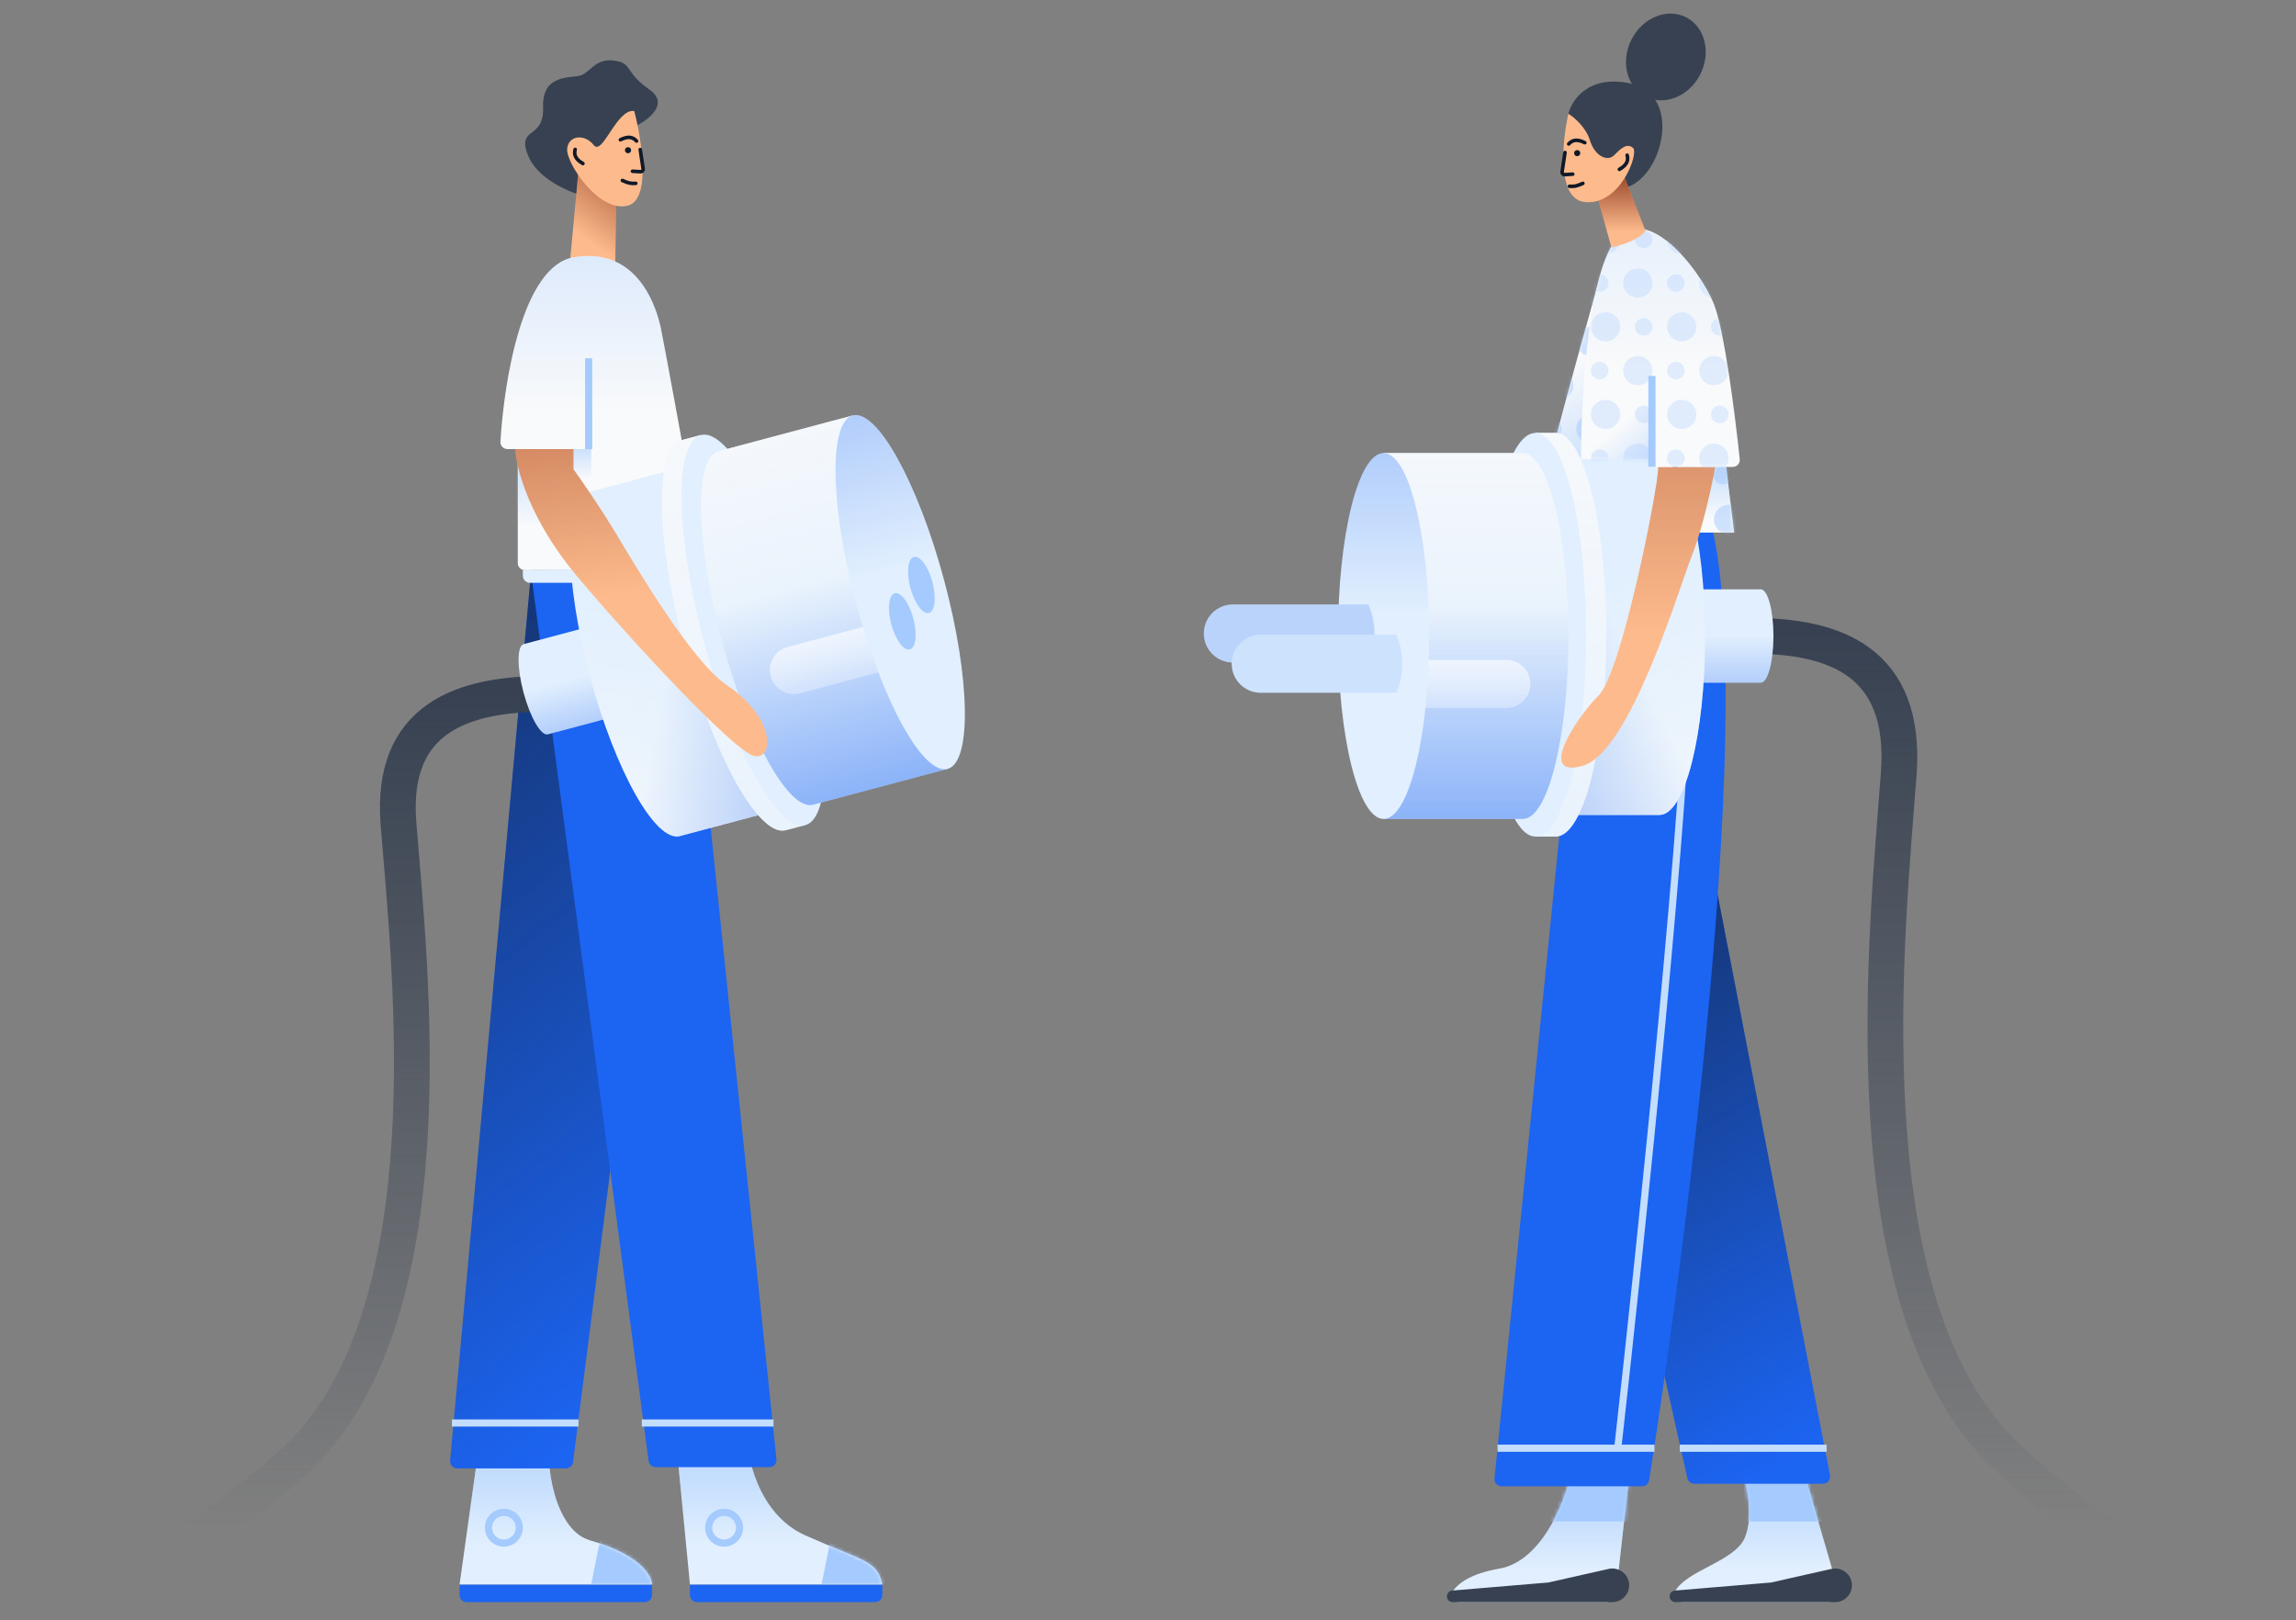 <svg width="642" height="453" viewBox="0 0 642 453" fill="none" xmlns="http://www.w3.org/2000/svg">
<rect x="0" y="0" width="642" height="453" fill="#808080" stroke="none"/>
<path d="M451.914 445.331L455.537 412.724H439.146C437.364 420.523 430.879 436.625 419.191 438.641C410.935 440.065 407.29 443.009 405.945 445.419C405.196 446.76 406.461 448 407.997 448H448.933C450.461 448 451.745 446.85 451.914 445.331Z" fill="#E1EFFE"/>
<path d="M451.914 445.331L455.537 412.724H439.146C437.364 420.523 430.879 436.625 419.191 438.641C410.935 440.065 407.29 443.009 405.945 445.419C405.196 446.76 406.461 448 407.997 448H448.933C450.461 448 451.745 446.85 451.914 445.331Z" fill="url(#paint0_linear_3548_104911)"/>
<path d="M511.001 448H470.572C468.915 448 467.52 446.581 468.3 445.119C471.608 438.921 485.176 436.705 487.948 429.838C490.477 423.57 488.299 414.406 486.894 410.608H504.108L513.881 444.161C514.44 446.08 513 448 511.001 448Z" fill="#E1EFFE"/>
<path d="M511.001 448H470.572C468.915 448 467.52 446.581 468.3 445.119C471.608 438.921 485.176 436.705 487.948 429.838C490.477 423.57 488.299 414.406 486.894 410.608H504.108L513.881 444.161C514.44 446.08 513 448 511.001 448Z" fill="url(#paint1_linear_3548_104911)"/>
<path d="M450.834 448H406.19C405.295 448 404.57 447.274 404.57 446.38C404.57 445.538 405.215 444.836 406.055 444.766L432.925 442.512L449.801 438.709C452.741 438.047 455.537 440.283 455.537 443.297C455.537 445.894 453.432 448 450.834 448Z" fill="#374151"/>
<path d="M513.127 448H468.483C467.588 448 466.863 447.274 466.863 446.38C466.863 445.538 467.508 444.836 468.347 444.766L495.218 442.512L512.094 438.709C515.034 438.047 517.83 440.283 517.83 443.297C517.83 445.894 515.725 448 513.127 448Z" fill="#374151"/>
<mask id="mask0_3548_104911" style="mask-type:alpha" maskUnits="userSpaceOnUse" x="405" y="412" width="51" height="36">
<path d="M451.617 448L455.537 412.724H439.145C437.363 420.524 430.878 436.625 419.19 438.641C407.502 440.657 405.055 445.72 405.293 448H451.617Z" fill="#E1EFFE"/>
<path d="M451.617 448L455.537 412.724H439.145C437.363 420.524 430.878 436.625 419.19 438.641C407.502 440.657 405.055 445.72 405.293 448H451.617Z" fill="url(#paint2_linear_3548_104911)"/>
</mask>
<g mask="url(#mask0_3548_104911)">
<rect x="432.885" y="412.019" width="29.023" height="13.405" fill="#A4CAFE"/>
</g>
<mask id="mask1_3548_104911" style="mask-type:alpha" maskUnits="userSpaceOnUse" x="467" y="410" width="48" height="38">
<path d="M514.999 448H467.572C467.572 439.453 484.786 437.673 487.948 429.838C490.477 423.571 488.299 414.406 486.894 410.608H504.108L514.999 448Z" fill="#E1EFFE"/>
<path d="M514.999 448H467.572C467.572 439.453 484.786 437.673 487.948 429.838C490.477 423.571 488.299 414.406 486.894 410.608H504.108L514.999 448Z" fill="url(#paint3_linear_3548_104911)"/>
</mask>
<g mask="url(#mask1_3548_104911)">
<rect x="481.729" y="412.019" width="29.023" height="13.405" fill="#A4CAFE"/>
</g>
<path d="M128.5 443.061H182.298V446C182.298 447.104 181.402 448 180.298 448H130.5C129.395 448 128.5 447.104 128.5 446V443.061Z" fill="#1C64F2"/>
<path d="M128.5 443.061L133.455 407.786L153.983 399.672C151.977 408.844 155.045 427.893 164.955 430.715C178.304 434.516 182.18 440.122 182.298 443.061H128.5Z" fill="#E1EFFE"/>
<path d="M128.5 443.061L133.455 407.786L153.983 399.672C151.977 408.844 155.045 427.893 164.955 430.715C178.304 434.516 182.18 440.122 182.298 443.061H128.5Z" fill="url(#paint4_linear_3548_104911)"/>
<path d="M192.916 443.061H246.715V446C246.715 447.104 245.819 448 244.715 448H194.916C193.812 448 192.916 447.104 192.916 446V443.061Z" fill="#1C64F2"/>
<path d="M188.669 398.967L192.916 443.061H246.715C245.299 436.359 241.759 436.712 225.124 429.304C211.816 423.377 208.489 406.61 208.489 398.967H188.669Z" fill="#E1EFFE"/>
<path d="M188.669 398.967L192.916 443.061H246.715C245.299 436.359 241.759 436.712 225.124 429.304C211.816 423.377 208.489 406.61 208.489 398.967H188.669Z" fill="url(#paint5_linear_3548_104911)"/>
<mask id="mask2_3548_104911" style="mask-type:alpha" maskUnits="userSpaceOnUse" x="188" y="398" width="59" height="46">
<path d="M188.669 398.967L192.916 443.061H246.715C245.299 436.359 241.759 436.712 225.124 429.304C211.816 423.377 208.489 406.61 208.489 398.967H188.669Z" fill="#E1EFFE"/>
<path d="M188.669 398.967L192.916 443.061H246.715C245.299 436.359 241.759 436.712 225.124 429.304C211.816 423.377 208.489 406.61 208.489 398.967H188.669Z" fill="url(#paint6_linear_3548_104911)"/>
</mask>
<g mask="url(#mask2_3548_104911)">
<path d="M232.557 428.951H247.422V443.061H229.726L232.557 428.951Z" fill="#A4CAFE"/>
</g>
<mask id="mask3_3548_104911" style="mask-type:alpha" maskUnits="userSpaceOnUse" x="128" y="399" width="55" height="45">
<path d="M128.5 443.061L133.455 407.786L153.983 399.672C151.977 408.844 155.045 427.893 164.955 430.715C178.304 434.516 182.18 440.122 182.298 443.061H128.5Z" fill="#E1EFFE"/>
<path d="M128.5 443.061L133.455 407.786L153.983 399.672C151.977 408.844 155.045 427.893 164.955 430.715C178.304 434.516 182.18 440.122 182.298 443.061H128.5Z" fill="url(#paint7_linear_3548_104911)"/>
</mask>
<g mask="url(#mask3_3548_104911)">
<path d="M168.14 428.951H183.006V443.061H165.309L168.14 428.951Z" fill="#A4CAFE"/>
</g>
<path d="M125.867 408.426L148.674 158.034L155.045 155.212L179.113 261.039L160.223 408.861C160.096 409.859 159.246 410.608 158.239 410.608H127.859C126.682 410.608 125.76 409.597 125.867 408.426Z" fill="#1C64F2"/>
<path d="M125.867 408.426L148.674 158.034L155.045 155.212L179.113 261.039L160.223 408.861C160.096 409.859 159.246 410.608 158.239 410.608H127.859C126.682 410.608 125.76 409.597 125.867 408.426Z" fill="url(#paint8_linear_3548_104911)"/>
<path d="M181.36 408.517L148.674 161.562L181.59 147.099L193.978 185.902L217.108 408.048C217.23 409.228 216.305 410.255 215.118 410.255H183.342C182.339 410.255 181.491 409.512 181.36 408.517Z" fill="#1C64F2"/>
<path d="M181.59 25.046C187.253 28.997 181.354 33.512 177.697 35.276L162.832 54.677C158.82 53.619 150.161 49.88 147.612 43.389C144.427 35.276 152.213 39.156 151.859 29.984C151.505 20.813 159.292 21.871 162.124 21.166C164.955 20.46 166.371 16.227 171.68 16.932C176.989 17.638 174.511 20.107 181.59 25.046Z" fill="#374151"/>
<path d="M509.743 414.897H473.774C472.838 414.897 472.027 414.248 471.823 413.334L463.324 375.389L477.482 235.697L511.707 412.517C511.946 413.751 511 414.897 509.743 414.897Z" fill="#1C64F2"/>
<path d="M509.743 414.897H473.774C472.838 414.897 472.027 414.248 471.823 413.334L463.324 375.389L477.482 235.697L511.707 412.517C511.946 413.751 511 414.897 509.743 414.897Z" fill="url(#paint9_linear_3548_104911)"/>
<path d="M417.888 413.402L437.133 222.645C443.858 177.61 461.2 98.193 476.774 140.806C492.232 183.106 472.932 339.438 461.108 413.961C460.954 414.931 460.123 415.603 459.141 415.603H419.878C418.694 415.603 417.769 414.58 417.888 413.402Z" fill="#1C64F2"/>
<path d="M452.352 404.963C458.958 346.288 472.172 219.343 472.172 180.964" stroke="#C3DDFD" stroke-width="2"/>
<path d="M434.655 123.874C437.486 112.868 443.857 89.891 446.689 79.779L447.751 131.282C442.206 133.398 431.823 134.88 434.655 123.874Z" fill="#F9FAFB"/>
<path d="M434.655 123.874C437.486 112.868 443.857 89.891 446.689 79.779L447.751 131.282C442.206 133.398 431.823 134.88 434.655 123.874Z" fill="url(#paint10_linear_3548_104911)"/>
<mask id="mask4_3548_104911" style="mask-type:alpha" maskUnits="userSpaceOnUse" x="434" y="79" width="14" height="54">
<path d="M434.655 123.874C437.486 112.868 443.857 89.891 446.689 79.779L447.751 131.282C442.206 133.398 431.823 134.88 434.655 123.874Z" fill="#F9FAFB"/>
<path d="M434.655 123.874C437.486 112.868 443.857 89.891 446.689 79.779L447.751 131.282C442.206 133.398 431.823 134.88 434.655 123.874Z" fill="url(#paint11_linear_3548_104911)"/>
</mask>
<g mask="url(#mask4_3548_104911)">
<ellipse cx="435.844" cy="83.235" rx="4.094" ry="4.08" fill="#A4CAFE" fill-opacity="0.5"/>
<ellipse cx="446.488" cy="83.235" rx="2.456" ry="2.448" fill="#A4CAFE" fill-opacity="0.5"/>
<ellipse cx="4.094" cy="4.08" rx="4.094" ry="4.08" transform="matrix(-1 0 0 1 448.944 91.395)" fill="#A4CAFE" fill-opacity="0.5"/>
<ellipse cx="2.456" cy="2.448" rx="2.456" ry="2.448" transform="matrix(-1 0 0 1 436.663 93.027)" fill="#A4CAFE" fill-opacity="0.5"/>
<ellipse cx="435.844" cy="107.716" rx="4.094" ry="4.08" fill="#A4CAFE" fill-opacity="0.5"/>
<ellipse cx="446.488" cy="107.716" rx="2.456" ry="2.448" fill="#A4CAFE" fill-opacity="0.5"/>
<ellipse cx="4.094" cy="4.08" rx="4.094" ry="4.08" transform="matrix(-1 0 0 1 448.944 115.876)" fill="#A4CAFE" fill-opacity="0.5"/>
<ellipse cx="2.456" cy="2.448" rx="2.456" ry="2.448" transform="matrix(-1 0 0 1 436.663 117.508)" fill="#A4CAFE" fill-opacity="0.5"/>
<ellipse cx="435.844" cy="132.197" rx="4.094" ry="4.08" fill="#A4CAFE" fill-opacity="0.5"/>
<ellipse cx="446.488" cy="132.197" rx="2.456" ry="2.448" fill="#A4CAFE" fill-opacity="0.5"/>
</g>
<path d="M484.914 148.919H473.942L468.987 130.223L482.082 125.99L484.914 148.919Z" fill="#F9FAFB"/>
<path d="M484.914 148.919H473.942L468.987 130.223L482.082 125.99L484.914 148.919Z" fill="url(#paint12_linear_3548_104911)"/>
<mask id="mask5_3548_104911" style="mask-type:alpha" maskUnits="userSpaceOnUse" x="468" y="125" width="17" height="24">
<path d="M484.914 148.919H473.942L468.987 130.223L482.082 125.99L484.914 148.919Z" fill="#F9FAFB"/>
<path d="M484.914 148.919H473.942L468.987 130.223L482.082 125.99L484.914 148.919Z" fill="url(#paint13_linear_3548_104911)"/>
</mask>
<g mask="url(#mask5_3548_104911)">
<ellipse cx="2.456" cy="2.448" rx="2.456" ry="2.448" transform="matrix(-1 0 0 1 484.152 130.565)" fill="#A4CAFE" fill-opacity="0.5"/>
<ellipse cx="4.094" cy="4.08" rx="4.094" ry="4.08" transform="matrix(-1 0 0 1 475.145 128.932)" fill="#A4CAFE" fill-opacity="0.5"/>
<ellipse cx="472.689" cy="145.253" rx="2.456" ry="2.448" fill="#A4CAFE" fill-opacity="0.5"/>
<ellipse cx="483.333" cy="145.253" rx="4.094" ry="4.08" fill="#A4CAFE" fill-opacity="0.5"/>
</g>
<path d="M159.292 74.079L161.77 47.622L172.388 51.15L172.034 74.079H159.292Z" fill="#FDBA8C"/>
<path d="M159.292 74.079L161.77 47.622L172.388 51.15L172.034 74.079H159.292Z" fill="url(#paint14_linear_3548_104911)"/>
<path d="M141.911 125.581H144.781V128.403V157.445C144.781 158.55 145.676 159.445 146.781 159.445H162.123L194.686 145.335C191.736 129.108 185.625 95.667 184.775 91.716C183.714 86.778 178.758 68.787 160.354 71.962C146.212 74.401 140.952 106.105 139.93 123.507C139.864 124.642 140.774 125.581 141.911 125.581Z" fill="#F9FAFB"/>
<path d="M141.911 125.581H144.781V128.403V157.445C144.781 158.55 145.676 159.445 146.781 159.445H162.123L194.686 145.335C191.736 129.108 185.625 95.667 184.775 91.716C183.714 86.778 178.758 68.787 160.354 71.962C146.212 74.401 140.952 106.105 139.93 123.507C139.864 124.642 140.774 125.581 141.911 125.581Z" fill="url(#paint15_linear_3548_104911)"/>
<path d="M144.781 129.109H152.567L160.354 134.753V159.446H146.781C145.676 159.446 144.781 158.55 144.781 157.446V129.109Z" fill="url(#paint16_linear_3548_104911)"/>
<path d="M165.309 125.581H160.354L157.522 132.636L165.309 139.691V125.581Z" fill="url(#paint17_linear_3548_104911)"/>
<path d="M146.197 159.446H161.062V162.973H148.197C147.092 162.973 146.197 162.078 146.197 160.973V159.446Z" fill="#E1EFFE"/>
<path d="M489.869 177.789C512.875 177.789 533.211 184.878 530.926 216.239C527.808 259.03 516.067 363.74 560.387 406.601C595.843 440.889 628.902 447.983 641 447.244" stroke="url(#paint18_linear_3548_104911)" stroke-width="10"/>
<path d="M152.567 194.016C129.507 194.016 109.124 200.677 111.414 230.151C114.539 270.366 126.308 368.771 81.884 409.051C46.345 441.274 13.208 447.941 1.082 447.247" stroke="url(#paint19_linear_3548_104911)" stroke-width="10"/>
<path d="M492.347 190.897C494.301 190.897 495.886 185.054 495.886 177.845C495.886 170.637 494.301 164.793 492.347 164.793H473.588V190.897H492.347Z" fill="#E1EFFE"/>
<path d="M492.347 190.897C494.301 190.897 495.886 185.054 495.886 177.845C495.886 170.637 494.301 164.793 492.347 164.793H473.588V190.897H492.347Z" fill="url(#paint20_linear_3548_104911)"/>
<path d="M464.032 227.88C471.069 227.88 476.774 205.611 476.774 178.142C476.774 150.672 471.069 128.403 464.032 128.403H437.133V227.88H464.032Z" fill="#E1EFFE"/>
<path d="M464.032 227.88C471.069 227.88 476.774 205.611 476.774 178.142C476.774 150.672 471.069 128.403 464.032 128.403H437.133V227.88H464.032Z" fill="url(#paint21_linear_3548_104911)"/>
<path d="M464.032 227.88C471.069 227.88 476.774 205.611 476.774 178.142C476.774 150.672 471.069 128.403 464.032 128.403H437.133V227.88H464.032Z" fill="url(#paint22_linear_3548_104911)"/>
<path d="M435.009 233.933C442.828 233.933 449.166 208.664 449.166 177.493C449.166 146.321 442.828 121.052 435.009 121.052H429.346V233.933H435.009Z" fill="#E1EFFE"/>
<path d="M435.009 233.933C442.828 233.933 449.166 208.664 449.166 177.493C449.166 146.321 442.828 121.052 435.009 121.052H429.346V233.933H435.009Z" fill="url(#paint23_linear_3548_104911)"/>
<ellipse cx="429.346" cy="177.493" rx="14.158" ry="56.441" fill="#E1EFFE"/>
<path d="M425.807 228.995C432.844 228.995 438.548 206.095 438.548 177.846C438.548 149.596 432.844 126.696 425.807 126.696H386.874V228.995H425.807Z" fill="#E1EFFE"/>
<path d="M425.807 228.995C432.844 228.995 438.548 206.095 438.548 177.846C438.548 149.596 432.844 126.696 425.807 126.696H386.874V228.995H425.807Z" fill="url(#paint24_linear_3548_104911)"/>
<path d="M425.807 228.995C432.844 228.995 438.548 206.095 438.548 177.846C438.548 149.596 432.844 126.696 425.807 126.696H386.874V228.995H425.807Z" fill="url(#paint25_linear_3548_104911)"/>
<path d="M398.199 184.548H421.228C424.929 184.548 427.93 187.548 427.93 191.25C427.93 194.952 424.929 197.952 421.228 197.952H398.199V184.548Z" fill="url(#paint26_linear_3548_104911)"/>
<ellipse cx="386.874" cy="177.846" rx="12.742" ry="51.15" fill="#E1EFFE"/>
<ellipse cx="386.874" cy="177.846" rx="12.742" ry="51.15" fill="url(#paint27_linear_3548_104911)"/>
<path d="M336.615 177.14C336.615 172.659 340.247 169.026 344.728 169.026H382.626C384.883 174.2 384.883 180.08 382.626 185.253H344.728C340.247 185.253 336.615 181.621 336.615 177.14Z" fill="#E1EFFE"/>
<path d="M336.615 177.14C336.615 172.659 340.247 169.026 344.728 169.026H382.626C384.883 174.2 384.883 180.08 382.626 185.253H344.728C340.247 185.253 336.615 181.621 336.615 177.14Z" fill="#1C64F2" fill-opacity="0.2"/>
<path d="M344.401 185.606C344.401 181.125 348.034 177.493 352.515 177.493H390.413C392.67 182.666 392.67 188.546 390.413 193.719H352.514C348.034 193.719 344.401 190.087 344.401 185.606Z" fill="#E1EFFE"/>
<path d="M344.401 185.606C344.401 181.125 348.034 177.493 352.515 177.493H390.413C392.67 182.666 392.67 188.546 390.413 193.719H352.514C348.034 193.719 344.401 190.087 344.401 185.606Z" fill="#1C64F2" fill-opacity="0.1"/>
<path d="M153.186 205.337C151.297 205.84 148.253 200.603 146.386 193.639C144.519 186.675 144.536 180.621 146.424 180.118L164.547 175.292L171.309 200.511L153.186 205.337Z" fill="#E1EFFE"/>
<path d="M153.186 205.337C151.297 205.84 148.253 200.603 146.386 193.639C144.519 186.675 144.536 180.621 146.424 180.118L164.547 175.292L171.309 200.511L153.186 205.337Z" fill="url(#paint28_linear_3548_104911)"/>
<path d="M190.121 233.781C183.322 235.592 172.043 215.546 164.927 189.007C157.812 162.468 157.555 139.487 164.353 137.676L190.341 130.755L216.108 226.86L190.121 233.781Z" fill="#E1EFFE"/>
<path d="M190.121 233.781C183.322 235.592 172.043 215.546 164.927 189.007C157.812 162.468 157.555 139.487 164.353 137.676L190.341 130.755L216.108 226.86L190.121 233.781Z" fill="url(#paint29_linear_3548_104911)"/>
<path d="M190.121 233.781C183.322 235.592 172.043 215.546 164.927 189.007C157.812 162.468 157.555 139.487 164.353 137.676L190.341 130.755L216.108 226.86L190.121 233.781Z" fill="url(#paint30_linear_3548_104911)"/>
<path d="M219.728 232.162C212.174 234.174 199.505 211.392 191.431 181.277C183.357 151.162 182.935 125.118 190.489 123.106L195.96 121.649L225.199 230.705L219.728 232.162Z" fill="#E1EFFE"/>
<path d="M219.728 232.162C212.174 234.174 199.505 211.392 191.431 181.277C183.357 151.162 182.935 125.118 190.489 123.106L195.96 121.649L225.199 230.705L219.728 232.162Z" fill="url(#paint31_linear_3548_104911)"/>
<ellipse cx="14.154" cy="56.453" rx="14.154" ry="56.453" transform="matrix(-0.966 0.257 0.259 0.966 209.637 118.007)" fill="#E1EFFE"/>
<path d="M227.339 225.023C220.541 226.833 209.098 206.177 201.78 178.885C194.463 151.594 194.043 128.002 200.841 126.191L238.454 116.174L264.953 215.005L227.339 225.023Z" fill="#E1EFFE"/>
<path d="M227.339 225.023C220.541 226.833 209.098 206.177 201.78 178.885C194.463 151.594 194.043 128.002 200.841 126.191L238.454 116.174L264.953 215.005L227.339 225.023Z" fill="url(#paint32_linear_3548_104911)"/>
<path d="M227.339 225.023C220.541 226.833 209.098 206.177 201.78 178.885C194.463 151.594 194.043 128.002 200.841 126.191L238.454 116.174L264.953 215.005L227.339 225.023Z" fill="url(#paint33_linear_3548_104911)"/>
<path d="M242.497 174.979L220.252 180.903C216.674 181.856 214.551 185.528 215.51 189.104C216.469 192.68 220.146 194.806 223.724 193.854L245.969 187.929L242.497 174.979Z" fill="url(#paint34_linear_3548_104911)"/>
<ellipse cx="12.739" cy="51.161" rx="12.739" ry="51.161" transform="matrix(-0.966 0.257 0.259 0.966 250.764 112.896)" fill="#E1EFFE"/>
<ellipse cx="12.739" cy="51.161" rx="12.739" ry="51.161" transform="matrix(-0.966 0.257 0.259 0.966 250.764 112.896)" fill="url(#paint35_linear_3548_104911)"/>
<path d="M479.604 130.576H463.677C463.677 136.573 453.413 188.075 447.042 194.425C440.671 200.775 429.7 217.65 442.441 214.179C455.896 210.514 469.694 163.735 473.234 154.916C476.065 147.861 478.661 135.75 479.604 130.576Z" fill="#FDBA8C"/>
<path d="M479.604 130.576H463.677C463.677 136.573 453.413 188.075 447.042 194.425C440.671 200.775 429.7 217.65 442.441 214.179C455.896 210.514 469.694 163.735 473.234 154.916C476.065 147.861 478.661 135.75 479.604 130.576Z" fill="url(#paint36_linear_3548_104911)"/>
<path d="M450.582 68.844C443.786 80.414 442.087 112.647 442.087 128.403H461.554V130.576H484.475C485.658 130.576 486.583 129.56 486.46 128.384C485.141 115.785 482.186 92.516 479.251 85.071C475.358 75.194 459.077 54.381 450.582 68.844Z" fill="#F9FAFB"/>
<path d="M450.582 68.844C443.786 80.414 442.087 112.647 442.087 128.403H461.554V130.576H484.475C485.658 130.576 486.583 129.56 486.46 128.384C485.141 115.785 482.186 92.516 479.251 85.071C475.358 75.194 459.077 54.381 450.582 68.844Z" fill="url(#paint37_linear_3548_104911)"/>
<mask id="mask6_3548_104911" style="mask-type:alpha" maskUnits="userSpaceOnUse" x="442" y="63" width="45" height="68">
<path d="M450.582 68.844C443.786 80.414 442.087 112.647 442.087 128.403H461.554V130.576H484.475C485.658 130.576 486.583 129.56 486.46 128.384C485.141 115.785 482.186 92.516 479.251 85.071C475.358 75.194 459.077 54.381 450.582 68.844Z" fill="#F9FAFB"/>
<path d="M450.582 68.844C443.786 80.414 442.087 112.647 442.087 128.403H461.554V130.576H484.475C485.658 130.576 486.583 129.56 486.46 128.384C485.141 115.785 482.186 92.516 479.251 85.071C475.358 75.194 459.077 54.381 450.582 68.844Z" fill="url(#paint38_linear_3548_104911)"/>
</mask>
<g mask="url(#mask6_3548_104911)">
<ellipse cx="448.945" cy="66.914" rx="4.094" ry="4.08" fill="#A4CAFE" fill-opacity="0.3"/>
<ellipse cx="459.589" cy="66.914" rx="2.456" ry="2.448" fill="#A4CAFE" fill-opacity="0.3"/>
<ellipse cx="470.232" cy="66.914" rx="4.094" ry="4.08" fill="#A4CAFE" fill-opacity="0.3"/>
<ellipse cx="480.876" cy="66.914" rx="2.456" ry="2.448" fill="#A4CAFE" fill-opacity="0.3"/>
<ellipse cx="448.945" cy="91.395" rx="4.094" ry="4.08" fill="#A4CAFE" fill-opacity="0.3"/>
<ellipse cx="459.589" cy="91.395" rx="2.456" ry="2.448" fill="#A4CAFE" fill-opacity="0.3"/>
<ellipse cx="470.232" cy="91.395" rx="4.094" ry="4.08" fill="#A4CAFE" fill-opacity="0.3"/>
<ellipse cx="480.876" cy="91.395" rx="2.456" ry="2.448" fill="#A4CAFE" fill-opacity="0.3"/>
<ellipse cx="4.094" cy="4.08" rx="4.094" ry="4.08" transform="matrix(-1 0 0 1 483.333 99.555)" fill="#A4CAFE" fill-opacity="0.3"/>
<ellipse cx="2.456" cy="2.448" rx="2.456" ry="2.448" transform="matrix(-1 0 0 1 471.051 101.188)" fill="#A4CAFE" fill-opacity="0.3"/>
<ellipse cx="4.094" cy="4.08" rx="4.094" ry="4.08" transform="matrix(-1 0 0 1 462.045 99.555)" fill="#A4CAFE" fill-opacity="0.3"/>
<ellipse cx="2.456" cy="2.448" rx="2.456" ry="2.448" transform="matrix(-1 0 0 1 449.763 101.188)" fill="#A4CAFE" fill-opacity="0.3"/>
<ellipse cx="448.945" cy="115.876" rx="4.094" ry="4.08" fill="#A4CAFE" fill-opacity="0.3"/>
<ellipse cx="459.589" cy="115.876" rx="2.456" ry="2.448" fill="#A4CAFE" fill-opacity="0.3"/>
<ellipse cx="470.232" cy="115.876" rx="4.094" ry="4.08" fill="#A4CAFE" fill-opacity="0.3"/>
<ellipse cx="480.876" cy="115.876" rx="2.456" ry="2.448" fill="#A4CAFE" fill-opacity="0.3"/>
<ellipse cx="4.094" cy="4.08" rx="4.094" ry="4.08" transform="matrix(-1 0 0 1 483.333 124.036)" fill="#A4CAFE" fill-opacity="0.3"/>
<ellipse cx="2.456" cy="2.448" rx="2.456" ry="2.448" transform="matrix(-1 0 0 1 471.051 125.668)" fill="#A4CAFE" fill-opacity="0.3"/>
<ellipse cx="4.094" cy="4.08" rx="4.094" ry="4.08" transform="matrix(-1 0 0 1 462.045 124.036)" fill="#A4CAFE" fill-opacity="0.3"/>
<ellipse cx="2.456" cy="2.448" rx="2.456" ry="2.448" transform="matrix(-1 0 0 1 449.763 125.668)" fill="#A4CAFE" fill-opacity="0.3"/>
<ellipse cx="4.094" cy="4.08" rx="4.094" ry="4.08" transform="matrix(-1 0 0 1 483.333 75.075)" fill="#A4CAFE" fill-opacity="0.3"/>
<ellipse cx="2.456" cy="2.448" rx="2.456" ry="2.448" transform="matrix(-1 0 0 1 471.051 76.707)" fill="#A4CAFE" fill-opacity="0.3"/>
<ellipse cx="4.094" cy="4.08" rx="4.094" ry="4.08" transform="matrix(-1 0 0 1 462.045 75.075)" fill="#A4CAFE" fill-opacity="0.3"/>
<ellipse cx="2.456" cy="2.448" rx="2.456" ry="2.448" transform="matrix(-1 0 0 1 449.763 76.707)" fill="#A4CAFE" fill-opacity="0.3"/>
</g>
<path d="M455.891 23.338C444.282 20.798 439.492 27.924 438.549 31.804C440.79 39.8 447.255 55.086 455.184 52.264C465.094 48.737 470.403 26.513 455.891 23.338Z" fill="#374151"/>
<path d="M450.582 69.197L446.689 55.086L453.768 48.384L460.139 64.611C458.157 67.151 452.942 68.726 450.582 69.197Z" fill="#FDBA8C"/>
<path d="M450.582 69.197L446.689 55.086L453.768 48.384L460.139 64.611C458.157 67.151 452.942 68.726 450.582 69.197Z" fill="url(#paint39_linear_3548_104911)"/>
<ellipse cx="10.778" cy="12.453" rx="10.778" ry="12.453" transform="matrix(0.896 0.444 -0.447 0.895 461.711 0)" fill="#374151"/>
<path d="M456.599 41.329C458.369 42.74 453.06 57.556 443.149 56.497C439.724 56.132 438.069 52.943 437.437 48.804C437.39 48.496 437.109 48.872 437.073 48.554C437.037 48.244 437.248 47.24 437.222 46.922C436.817 41.81 437.655 35.778 438.548 31.804C440.082 32.745 443.432 35.544 444.565 39.212C445.981 43.798 449.52 45.209 451.29 43.445C453.196 41.546 454.829 39.918 456.599 41.329Z" fill="#FDBA8C"/>
<path d="M175.574 57.499C182.086 55.806 179.467 39.156 177.343 31.042C172.388 30.337 168.495 43.742 166.017 40.567C163.54 37.392 158.939 37.745 158.585 41.625C158.231 45.505 167.433 59.615 175.574 57.499Z" fill="#FDBA8C"/>
<ellipse cx="3.185" cy="8.115" rx="3.185" ry="8.115" transform="matrix(0.967 -0.256 0.258 0.966 247.123 166.717)" fill="#A4CAFE"/>
<ellipse cx="3.185" cy="8.115" rx="3.185" ry="8.115" transform="matrix(0.967 -0.256 0.258 0.966 252.463 156.54)" fill="#A4CAFE"/>
<path d="M144.073 125.581H160.354V131.225C162.477 134.165 167.787 141.808 172.034 148.863C177.343 157.682 193.27 184.844 203.18 191.547C217.338 201.121 216.276 213.065 210.613 211.301C204.95 209.537 178.051 180.964 161.416 161.21C148.108 145.406 144.309 130.873 144.073 125.581Z" fill="#FDBA8C"/>
<path d="M144.073 125.581H160.354V131.225C162.477 134.165 167.787 141.808 172.034 148.863C177.343 157.682 193.27 184.844 203.18 191.547C217.338 201.121 216.276 213.065 210.613 211.301C204.95 209.537 178.051 180.964 161.416 161.21C148.108 145.406 144.309 130.873 144.073 125.581Z" fill="url(#paint40_linear_3548_104911)"/>
<path d="M164.601 125.581V100.183" stroke="#A4CAFE" stroke-width="2"/>
<path d="M461.908 130.519V105.121" stroke="#A4CAFE" stroke-width="2"/>
<path d="M179.467 397.908L216.276 397.908" stroke="#C3DDFD" stroke-width="2"/>
<path d="M418.728 404.963L462.616 404.963" stroke="#C3DDFD" stroke-width="2"/>
<path d="M469.695 404.963L510.752 404.963" stroke="#C3DDFD" stroke-width="2"/>
<path d="M126.376 397.908L161.77 397.908" stroke="#C3DDFD" stroke-width="2"/>
<path d="M145.196 427.187C145.196 429.554 143.27 431.479 140.887 431.479C138.504 431.479 136.578 429.554 136.578 427.187C136.578 424.82 138.504 422.896 140.887 422.896C143.27 422.896 145.196 424.82 145.196 427.187Z" stroke="#A4CAFE" stroke-width="2"/>
<path d="M206.782 427.187C206.782 429.554 204.856 431.479 202.473 431.479C200.09 431.479 198.164 429.554 198.164 427.187C198.164 424.82 200.09 422.896 202.473 422.896C204.856 422.896 206.782 424.82 206.782 427.187Z" stroke="#A4CAFE" stroke-width="2"/>
<path d="M461.554 128.403H444.919V109.354L461.554 105.121V128.403Z" fill="url(#paint41_linear_3548_104911)"/>
<ellipse cx="0.851" cy="0.849" rx="0.851" ry="0.849" transform="matrix(0.986 -0.166 0.167 0.986 440.031 42.126)" fill="#111928"/>
<path d="M438.632 40.26C439.485 39.337 440.688 38.658 443.146 39.902" stroke="#111928" stroke-linecap="round"/>
<path d="M437.6 42.644L436.79 48.04C436.725 48.475 437.077 48.861 437.517 48.834L439.771 48.698" stroke="#111928" stroke-linecap="round"/>
<path d="M442.597 51.276C441.009 51.969 440.371 52.193 438.848 52.09" stroke="#111928" stroke-linecap="round"/>
<path d="M454.98 43.402C455.289 44.619 455.2 45.994 452.81 47.364" stroke="#111928" stroke-linecap="round"/>
<ellipse cx="0.851" cy="0.849" rx="0.851" ry="0.849" transform="matrix(-0.986 -0.166 -0.167 0.986 176.591 41.31)" fill="#111928"/>
<path d="M177.99 39.444C177.136 38.521 175.933 37.842 173.475 39.086" stroke="#111928" stroke-linecap="round"/>
<path d="M179.022 41.828L179.832 47.224C179.897 47.66 179.545 48.045 179.105 48.018L176.851 47.883" stroke="#111928" stroke-linecap="round"/>
<path d="M174.025 50.46C175.613 51.154 176.251 51.377 177.774 51.274" stroke="#111928" stroke-linecap="round"/>
<path d="M160.823 41.77C160.514 42.987 160.603 44.362 162.992 45.732" stroke="#111928" stroke-linecap="round"/>
<defs>
<linearGradient id="paint0_linear_3548_104911" x1="442.033" y1="406.701" x2="442.033" y2="439.109" gradientUnits="userSpaceOnUse">
<stop stop-color="#A4CAFE"/>
<stop offset="1" stop-color="#A4CAFE" stop-opacity="0"/>
</linearGradient>
<linearGradient id="paint1_linear_3548_104911" x1="502.255" y1="404.224" x2="502.255" y2="438.576" gradientUnits="userSpaceOnUse">
<stop stop-color="#A4CAFE"/>
<stop offset="1" stop-color="#A4CAFE" stop-opacity="0"/>
</linearGradient>
<linearGradient id="paint2_linear_3548_104911" x1="442.032" y1="406.702" x2="442.032" y2="439.109" gradientUnits="userSpaceOnUse">
<stop stop-color="#A4CAFE"/>
<stop offset="1" stop-color="#A4CAFE" stop-opacity="0"/>
</linearGradient>
<linearGradient id="paint3_linear_3548_104911" x1="502.255" y1="404.224" x2="502.255" y2="438.576" gradientUnits="userSpaceOnUse">
<stop stop-color="#A4CAFE"/>
<stop offset="1" stop-color="#A4CAFE" stop-opacity="0"/>
</linearGradient>
<linearGradient id="paint4_linear_3548_104911" x1="167.843" y1="392.264" x2="167.843" y2="432.126" gradientUnits="userSpaceOnUse">
<stop stop-color="#A4CAFE"/>
<stop offset="1" stop-color="#A4CAFE" stop-opacity="0"/>
</linearGradient>
<linearGradient id="paint5_linear_3548_104911" x1="231.118" y1="391.438" x2="231.118" y2="431.948" gradientUnits="userSpaceOnUse">
<stop stop-color="#A4CAFE"/>
<stop offset="1" stop-color="#A4CAFE" stop-opacity="0"/>
</linearGradient>
<linearGradient id="paint6_linear_3548_104911" x1="231.118" y1="391.438" x2="231.118" y2="431.948" gradientUnits="userSpaceOnUse">
<stop stop-color="#A4CAFE"/>
<stop offset="1" stop-color="#A4CAFE" stop-opacity="0"/>
</linearGradient>
<linearGradient id="paint7_linear_3548_104911" x1="167.843" y1="392.264" x2="167.843" y2="432.126" gradientUnits="userSpaceOnUse">
<stop stop-color="#A4CAFE"/>
<stop offset="1" stop-color="#A4CAFE" stop-opacity="0"/>
</linearGradient>
<linearGradient id="paint8_linear_3548_104911" x1="15.294" y1="113.404" x2="210.945" y2="365.09" gradientUnits="userSpaceOnUse">
<stop stop-color="#111928"/>
<stop offset="1" stop-color="#111928" stop-opacity="0"/>
</linearGradient>
<linearGradient id="paint9_linear_3548_104911" x1="362.452" y1="206.362" x2="487.13" y2="415.265" gradientUnits="userSpaceOnUse">
<stop stop-color="#111928"/>
<stop offset="1" stop-color="#111928" stop-opacity="0"/>
</linearGradient>
<linearGradient id="paint10_linear_3548_104911" x1="469.695" y1="143.219" x2="444.693" y2="98.347" gradientUnits="userSpaceOnUse">
<stop stop-color="#A4CAFE"/>
<stop offset="1" stop-color="#A4CAFE" stop-opacity="0"/>
</linearGradient>
<linearGradient id="paint11_linear_3548_104911" x1="469.695" y1="143.219" x2="444.693" y2="98.347" gradientUnits="userSpaceOnUse">
<stop stop-color="#A4CAFE"/>
<stop offset="1" stop-color="#A4CAFE" stop-opacity="0"/>
</linearGradient>
<linearGradient id="paint12_linear_3548_104911" x1="480.634" y1="120.995" x2="480.634" y2="144.983" gradientUnits="userSpaceOnUse">
<stop stop-color="#A4CAFE"/>
<stop offset="1" stop-color="#A4CAFE" stop-opacity="0"/>
</linearGradient>
<linearGradient id="paint13_linear_3548_104911" x1="480.634" y1="120.995" x2="480.634" y2="144.983" gradientUnits="userSpaceOnUse">
<stop stop-color="#A4CAFE"/>
<stop offset="1" stop-color="#A4CAFE" stop-opacity="0"/>
</linearGradient>
<linearGradient id="paint14_linear_3548_104911" x1="185.837" y1="40.92" x2="165.997" y2="68.494" gradientUnits="userSpaceOnUse">
<stop stop-color="#7F270F"/>
<stop offset="1" stop-color="#7F270F" stop-opacity="0"/>
</linearGradient>
<linearGradient id="paint15_linear_3548_104911" x1="179.945" y1="-20.107" x2="179.945" y2="115.704" gradientUnits="userSpaceOnUse">
<stop stop-color="#A4CAFE"/>
<stop offset="1" stop-color="#A4CAFE" stop-opacity="0"/>
</linearGradient>
<linearGradient id="paint16_linear_3548_104911" x1="156.169" y1="113.182" x2="156.169" y2="147.311" gradientUnits="userSpaceOnUse">
<stop stop-color="#A4CAFE"/>
<stop offset="1" stop-color="#A4CAFE" stop-opacity="0"/>
</linearGradient>
<linearGradient id="paint17_linear_3548_104911" x1="163.217" y1="118.173" x2="163.217" y2="134.047" gradientUnits="userSpaceOnUse">
<stop stop-color="#A4CAFE"/>
<stop offset="1" stop-color="#A4CAFE" stop-opacity="0"/>
</linearGradient>
<linearGradient id="paint18_linear_3548_104911" x1="565.434" y1="177.789" x2="565.434" y2="425.967" gradientUnits="userSpaceOnUse">
<stop stop-color="#374151"/>
<stop offset="1" stop-color="#374151" stop-opacity="0"/>
</linearGradient>
<linearGradient id="paint19_linear_3548_104911" x1="76.825" y1="194.016" x2="76.825" y2="426.375" gradientUnits="userSpaceOnUse">
<stop stop-color="#374151"/>
<stop offset="1" stop-color="#374151" stop-opacity="0"/>
</linearGradient>
<linearGradient id="paint20_linear_3548_104911" x1="466.509" y1="233.172" x2="466.509" y2="177.789" gradientUnits="userSpaceOnUse">
<stop stop-color="#1C64F2"/>
<stop offset="1" stop-color="#1C64F2" stop-opacity="0"/>
</linearGradient>
<linearGradient id="paint21_linear_3548_104911" x1="534.465" y1="247.282" x2="489.064" y2="142.05" gradientUnits="userSpaceOnUse">
<stop stop-color="#F9FAFB"/>
<stop offset="1" stop-color="#F9FAFB" stop-opacity="0"/>
</linearGradient>
<linearGradient id="paint22_linear_3548_104911" x1="347.233" y1="279.383" x2="472.358" y2="216.61" gradientUnits="userSpaceOnUse">
<stop stop-color="#1C64F2"/>
<stop offset="1" stop-color="#1C64F2" stop-opacity="0"/>
</linearGradient>
<linearGradient id="paint23_linear_3548_104911" x1="439.256" y1="92.775" x2="439.256" y2="307.25" gradientUnits="userSpaceOnUse">
<stop stop-color="#F9FAFB"/>
<stop offset="1" stop-color="#F9FAFB" stop-opacity="0"/>
</linearGradient>
<linearGradient id="paint24_linear_3548_104911" x1="412.711" y1="106.532" x2="412.711" y2="208.479" gradientUnits="userSpaceOnUse">
<stop stop-color="#F9FAFB"/>
<stop offset="1" stop-color="#F9FAFB" stop-opacity="0"/>
</linearGradient>
<linearGradient id="paint25_linear_3548_104911" x1="416.25" y1="308.309" x2="416.25" y2="168.97" gradientUnits="userSpaceOnUse">
<stop stop-color="#1C64F2"/>
<stop offset="1" stop-color="#1C64F2" stop-opacity="0"/>
</linearGradient>
<linearGradient id="paint26_linear_3548_104911" x1="413.065" y1="170.381" x2="413.065" y2="211.301" gradientUnits="userSpaceOnUse">
<stop stop-color="white"/>
<stop offset="1" stop-color="white" stop-opacity="0"/>
</linearGradient>
<linearGradient id="paint27_linear_3548_104911" x1="386.874" y1="-11.288" x2="386.874" y2="171.087" gradientUnits="userSpaceOnUse">
<stop stop-color="#1C64F2"/>
<stop offset="1" stop-color="#1C64F2" stop-opacity="0"/>
</linearGradient>
<linearGradient id="paint28_linear_3548_104911" x1="189.098" y1="239.531" x2="174.841" y2="186.002" gradientUnits="userSpaceOnUse">
<stop stop-color="#1C64F2"/>
<stop offset="1" stop-color="#1C64F2" stop-opacity="0"/>
</linearGradient>
<linearGradient id="paint29_linear_3548_104911" x1="127.1" y1="270.647" x2="143.871" y2="157.326" gradientUnits="userSpaceOnUse">
<stop stop-color="#F9FAFB"/>
<stop offset="1" stop-color="#F9FAFB" stop-opacity="0"/>
</linearGradient>
<linearGradient id="paint30_linear_3548_104911" x1="316.301" y1="253.485" x2="179.119" y2="225.221" gradientUnits="userSpaceOnUse">
<stop stop-color="#1C64F2"/>
<stop offset="1" stop-color="#1C64F2" stop-opacity="0"/>
</linearGradient>
<linearGradient id="paint31_linear_3548_104911" x1="179.061" y1="96.881" x2="234.27" y2="304.178" gradientUnits="userSpaceOnUse">
<stop stop-color="#F9FAFB"/>
<stop offset="1" stop-color="#F9FAFB" stop-opacity="0"/>
</linearGradient>
<linearGradient id="paint32_linear_3548_104911" x1="208.27" y1="103.342" x2="234.512" y2="201.876" gradientUnits="userSpaceOnUse">
<stop stop-color="#F9FAFB"/>
<stop offset="1" stop-color="#F9FAFB" stop-opacity="0"/>
</linearGradient>
<linearGradient id="paint33_linear_3548_104911" x1="257.116" y1="299.189" x2="221.248" y2="164.514" gradientUnits="userSpaceOnUse">
<stop stop-color="#1C64F2"/>
<stop offset="1" stop-color="#1C64F2" stop-opacity="0"/>
</linearGradient>
<linearGradient id="paint34_linear_3548_104911" x1="224.466" y1="165.117" x2="234.999" y2="204.667" gradientUnits="userSpaceOnUse">
<stop stop-color="white"/>
<stop offset="1" stop-color="white" stop-opacity="0"/>
</linearGradient>
<linearGradient id="paint35_linear_3548_104911" x1="12.739" y1="-138.015" x2="12.739" y2="44.401" gradientUnits="userSpaceOnUse">
<stop stop-color="#1C64F2"/>
<stop offset="1" stop-color="#1C64F2" stop-opacity="0"/>
</linearGradient>
<linearGradient id="paint36_linear_3548_104911" x1="458.621" y1="-7.761" x2="458.621" y2="177.083" gradientUnits="userSpaceOnUse">
<stop stop-color="#7F270F"/>
<stop offset="1" stop-color="#7F270F" stop-opacity="0"/>
</linearGradient>
<linearGradient id="paint37_linear_3548_104911" x1="474.701" y1="-80.428" x2="474.701" y2="102.652" gradientUnits="userSpaceOnUse">
<stop stop-color="#A4CAFE"/>
<stop offset="1" stop-color="#A4CAFE" stop-opacity="0"/>
</linearGradient>
<linearGradient id="paint38_linear_3548_104911" x1="474.701" y1="-80.428" x2="474.701" y2="102.652" gradientUnits="userSpaceOnUse">
<stop stop-color="#A4CAFE"/>
<stop offset="1" stop-color="#A4CAFE" stop-opacity="0"/>
</linearGradient>
<linearGradient id="paint39_linear_3548_104911" x1="453.486" y1="44.633" x2="453.486" y2="64.754" gradientUnits="userSpaceOnUse">
<stop stop-color="#7F270F"/>
<stop offset="1" stop-color="#7F270F" stop-opacity="0"/>
</linearGradient>
<linearGradient id="paint40_linear_3548_104911" x1="179.559" y1="28.573" x2="195.29" y2="163.691" gradientUnits="userSpaceOnUse">
<stop stop-color="#7F270F"/>
<stop offset="1" stop-color="#7F270F" stop-opacity="0"/>
</linearGradient>
<linearGradient id="paint41_linear_3548_104911" x1="472.88" y1="140.044" x2="454.194" y2="117.759" gradientUnits="userSpaceOnUse">
<stop stop-color="#A4CAFE"/>
<stop offset="1" stop-color="#A4CAFE" stop-opacity="0"/>
</linearGradient>
</defs>
</svg>
